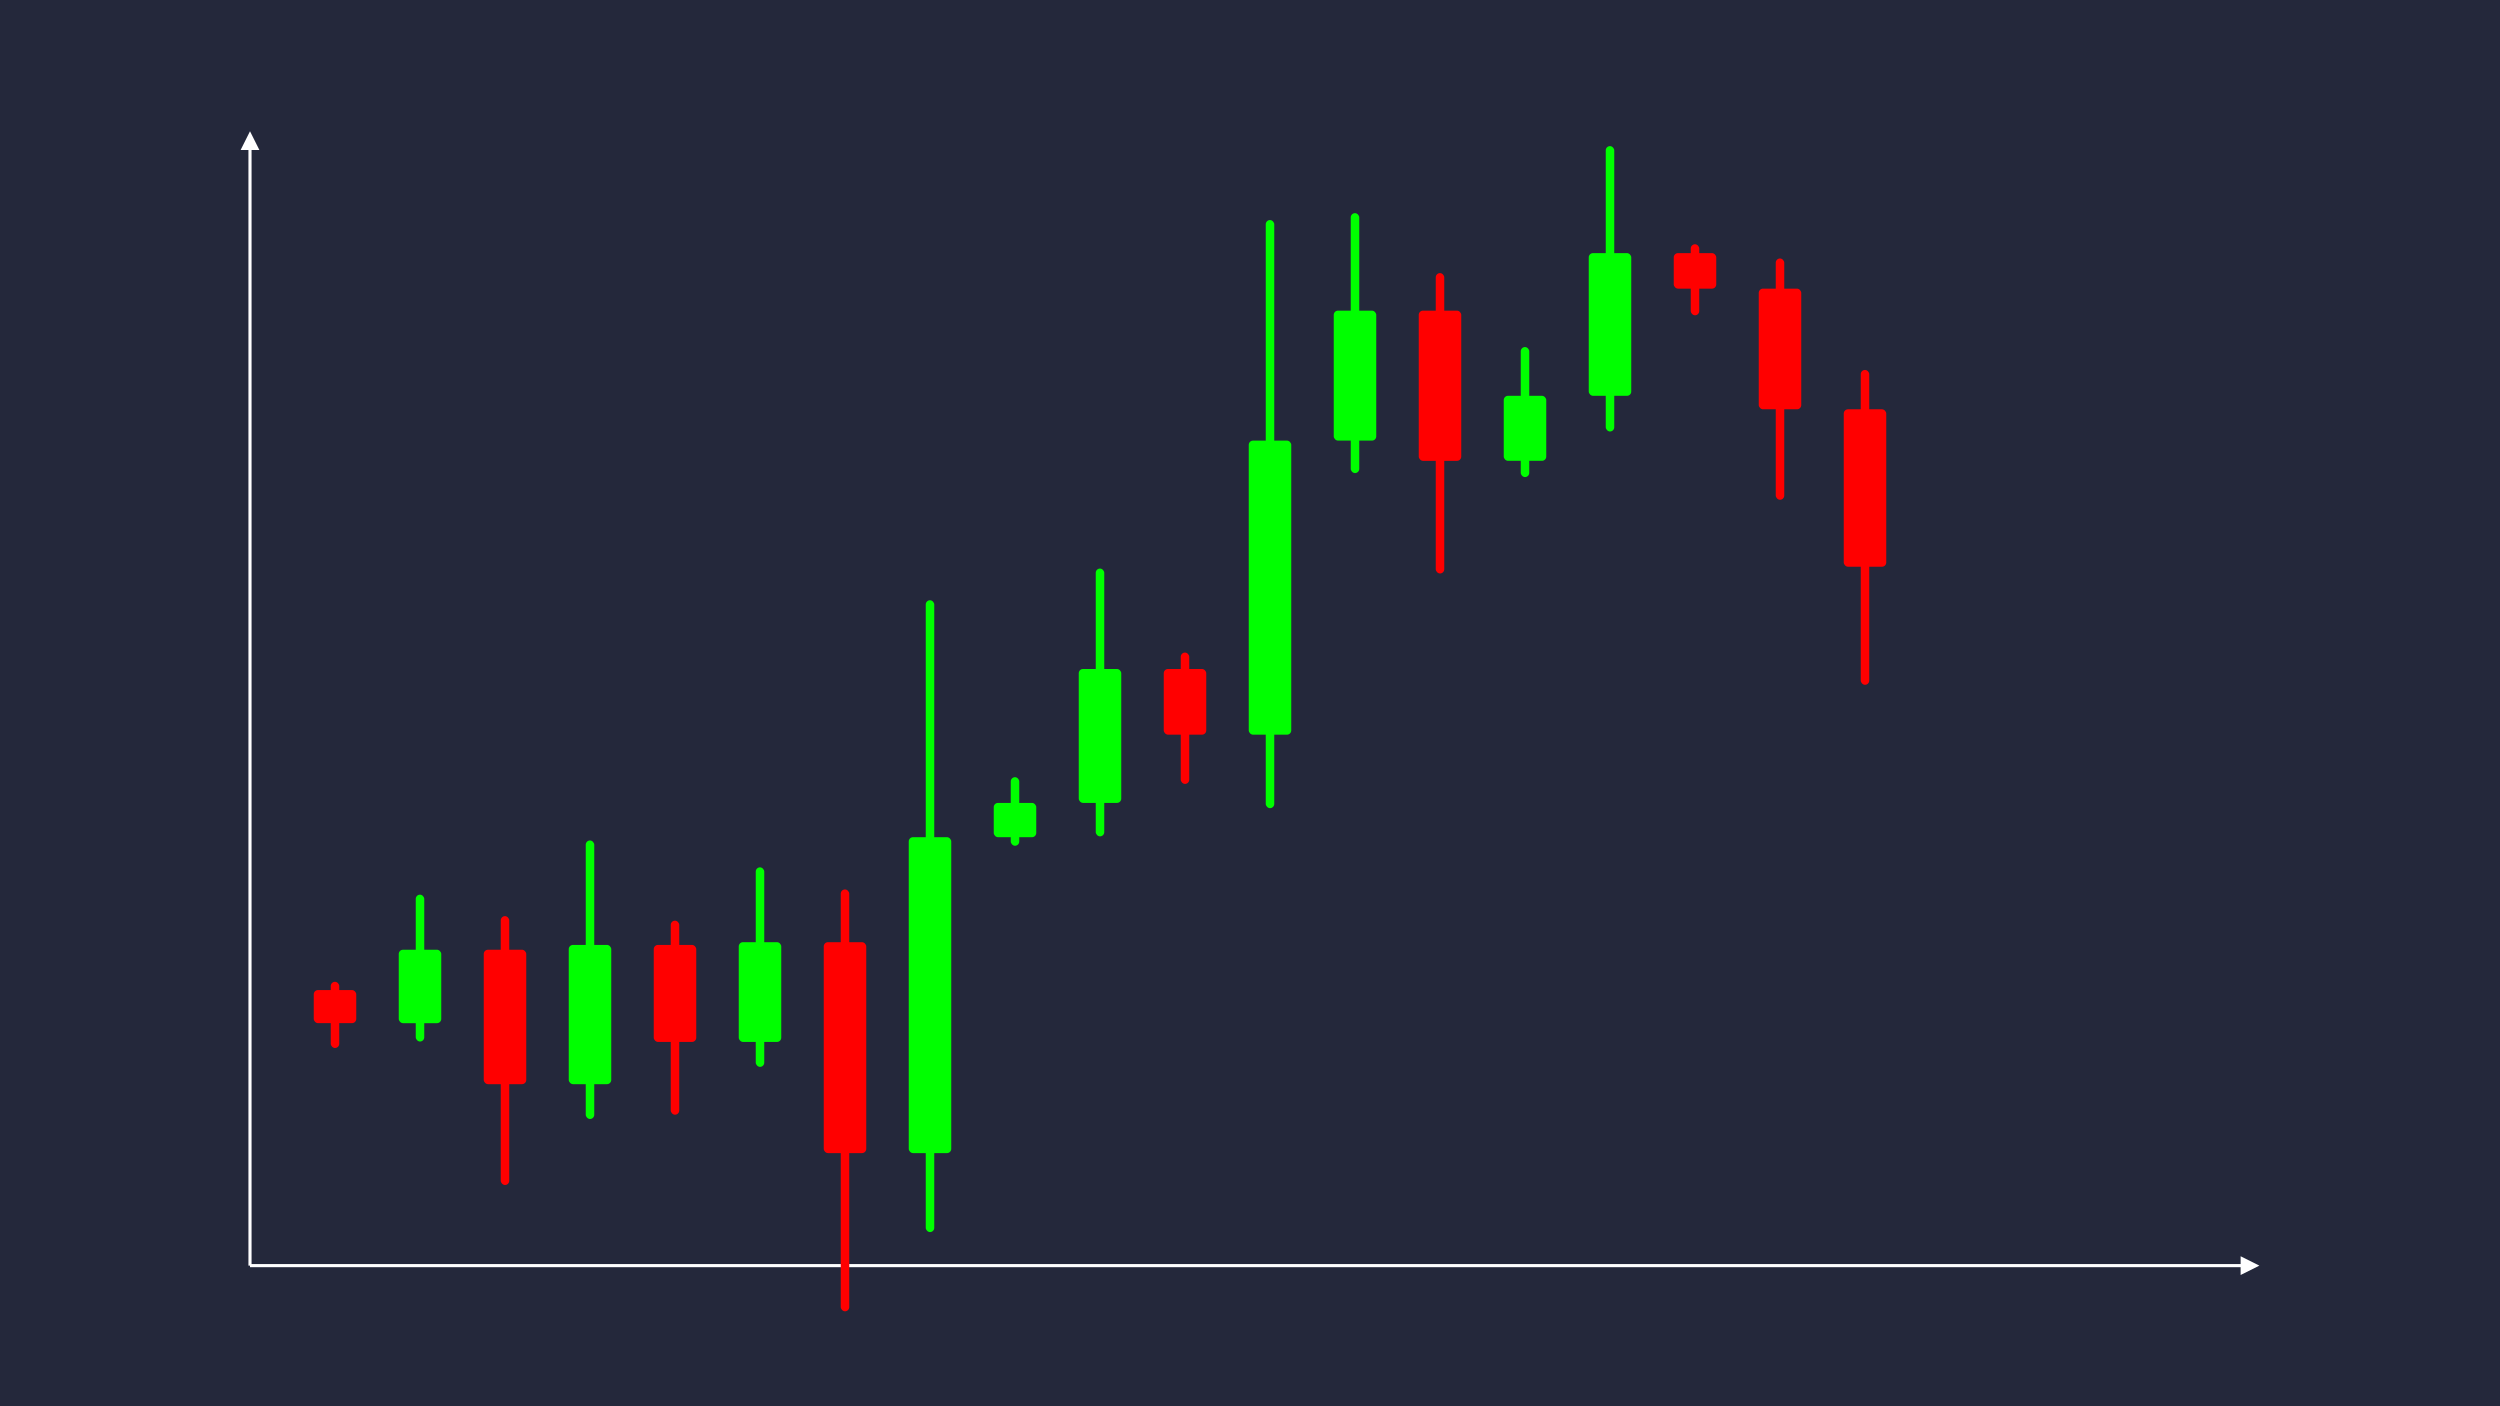 <svg width='1600' height='900' viewBox='0 0 1600 900' fill='none' xmlns='http://www.w3.org/2000/svg'>
            <style>
                .regular {
                    font: normal 36.8px sans-serif;
                }
            </style>

            <defs>
                <marker id='arrow' viewBox='0 0 10 10' refX='5' refY='5' markerWidth='6' markerHeight='6' orient='auto-start-reverse'>
                    <path fill='#fff' d='M 0 0 L 10 5 L 0 10 z' />
                </marker>
            </defs>

            <rect width='1600' height='900' fill='#24283b'/>

            <line x1='160' y1='810' x2='160' y2='90' stroke='#fff' stroke-width='2' marker-end='url(#arrow)'/>
            <line x1='160' y1='810' x2='1440' y2='810' stroke='#fff' stroke-width='2' marker-end='url(#arrow)'/>

            <rect x='200.80' y='633.64' width='27.20' height='21.18' rx='2.72' fill='#f00' /><rect x='211.68' y='628.35' width='5.44' height='42.37' rx='2.72' fill='#f00' />
<rect x='255.20' y='607.83' width='27.20' height='47.00' rx='2.72' fill='#0f0' /><rect x='266.08' y='572.58' width='5.44' height='94.00' rx='2.72' fill='#0f0' />
<rect x='309.60' y='607.83' width='27.20' height='86.04' rx='2.72' fill='#f00' /><rect x='320.48' y='586.32' width='5.44' height='172.08' rx='2.72' fill='#f00' />
<rect x='364.00' y='604.74' width='27.20' height='89.13' rx='2.72' fill='#0f0' /><rect x='374.88' y='537.90' width='5.44' height='178.26' rx='2.72' fill='#0f0' />
<rect x='418.40' y='604.74' width='27.20' height='62.10' rx='2.72' fill='#f00' /><rect x='429.28' y='589.22' width='5.44' height='124.20' rx='2.72' fill='#f00' />
<rect x='472.80' y='602.99' width='27.20' height='63.85' rx='2.72' fill='#0f0' /><rect x='483.68' y='555.10' width='5.44' height='127.70' rx='2.72' fill='#0f0' />
<rect x='527.20' y='602.99' width='27.20' height='135.00' rx='2.72' fill='#f00' /><rect x='538.08' y='569.24' width='5.44' height='270.00' rx='2.72' fill='#f00' />
<rect x='581.60' y='535.80' width='27.20' height='202.19' rx='2.72' fill='#0f0' /><rect x='592.48' y='384.16' width='5.44' height='404.38' rx='2.72' fill='#0f0' />
<rect x='636.00' y='513.86' width='27.20' height='21.95' rx='2.72' fill='#0f0' /><rect x='646.88' y='497.40' width='5.44' height='43.89' rx='2.72' fill='#0f0' />
<rect x='690.40' y='428.15' width='27.20' height='85.71' rx='2.72' fill='#0f0' /><rect x='701.28' y='363.87' width='5.44' height='171.41' rx='2.72' fill='#0f0' />
<rect x='744.80' y='428.15' width='27.20' height='42.04' rx='2.72' fill='#f00' /><rect x='755.68' y='417.64' width='5.44' height='84.07' rx='2.72' fill='#f00' />
<rect x='799.20' y='281.99' width='27.20' height='188.20' rx='2.72' fill='#0f0' /><rect x='810.08' y='140.83' width='5.44' height='376.40' rx='2.72' fill='#0f0' />
<rect x='853.60' y='198.81' width='27.20' height='83.18' rx='2.72' fill='#0f0' /><rect x='864.48' y='136.42' width='5.44' height='166.36' rx='2.72' fill='#0f0' />
<rect x='908.00' y='198.81' width='27.20' height='96.13' rx='2.72' fill='#f00' /><rect x='918.88' y='174.78' width='5.44' height='192.25' rx='2.72' fill='#f00' />
<rect x='962.40' y='253.32' width='27.20' height='41.61' rx='2.72' fill='#0f0' /><rect x='973.28' y='222.11' width='5.44' height='83.22' rx='2.72' fill='#0f0' />
<rect x='1016.80' y='162.00' width='27.20' height='91.32' rx='2.72' fill='#0f0' /><rect x='1027.68' y='93.51' width='5.44' height='182.65' rx='2.72' fill='#0f0' />
<rect x='1071.20' y='162.00' width='27.20' height='22.73' rx='2.72' fill='#f00' /><rect x='1082.08' y='156.32' width='5.44' height='45.46' rx='2.72' fill='#f00' />
<rect x='1125.60' y='184.73' width='27.20' height='77.22' rx='2.72' fill='#f00' /><rect x='1136.48' y='165.42' width='5.44' height='154.44' rx='2.72' fill='#f00' />
<rect x='1180.00' y='261.95' width='27.20' height='100.76' rx='2.72' fill='#f00' /><rect x='1190.88' y='236.76' width='5.44' height='201.52' rx='2.72' fill='#f00' />

        </svg>